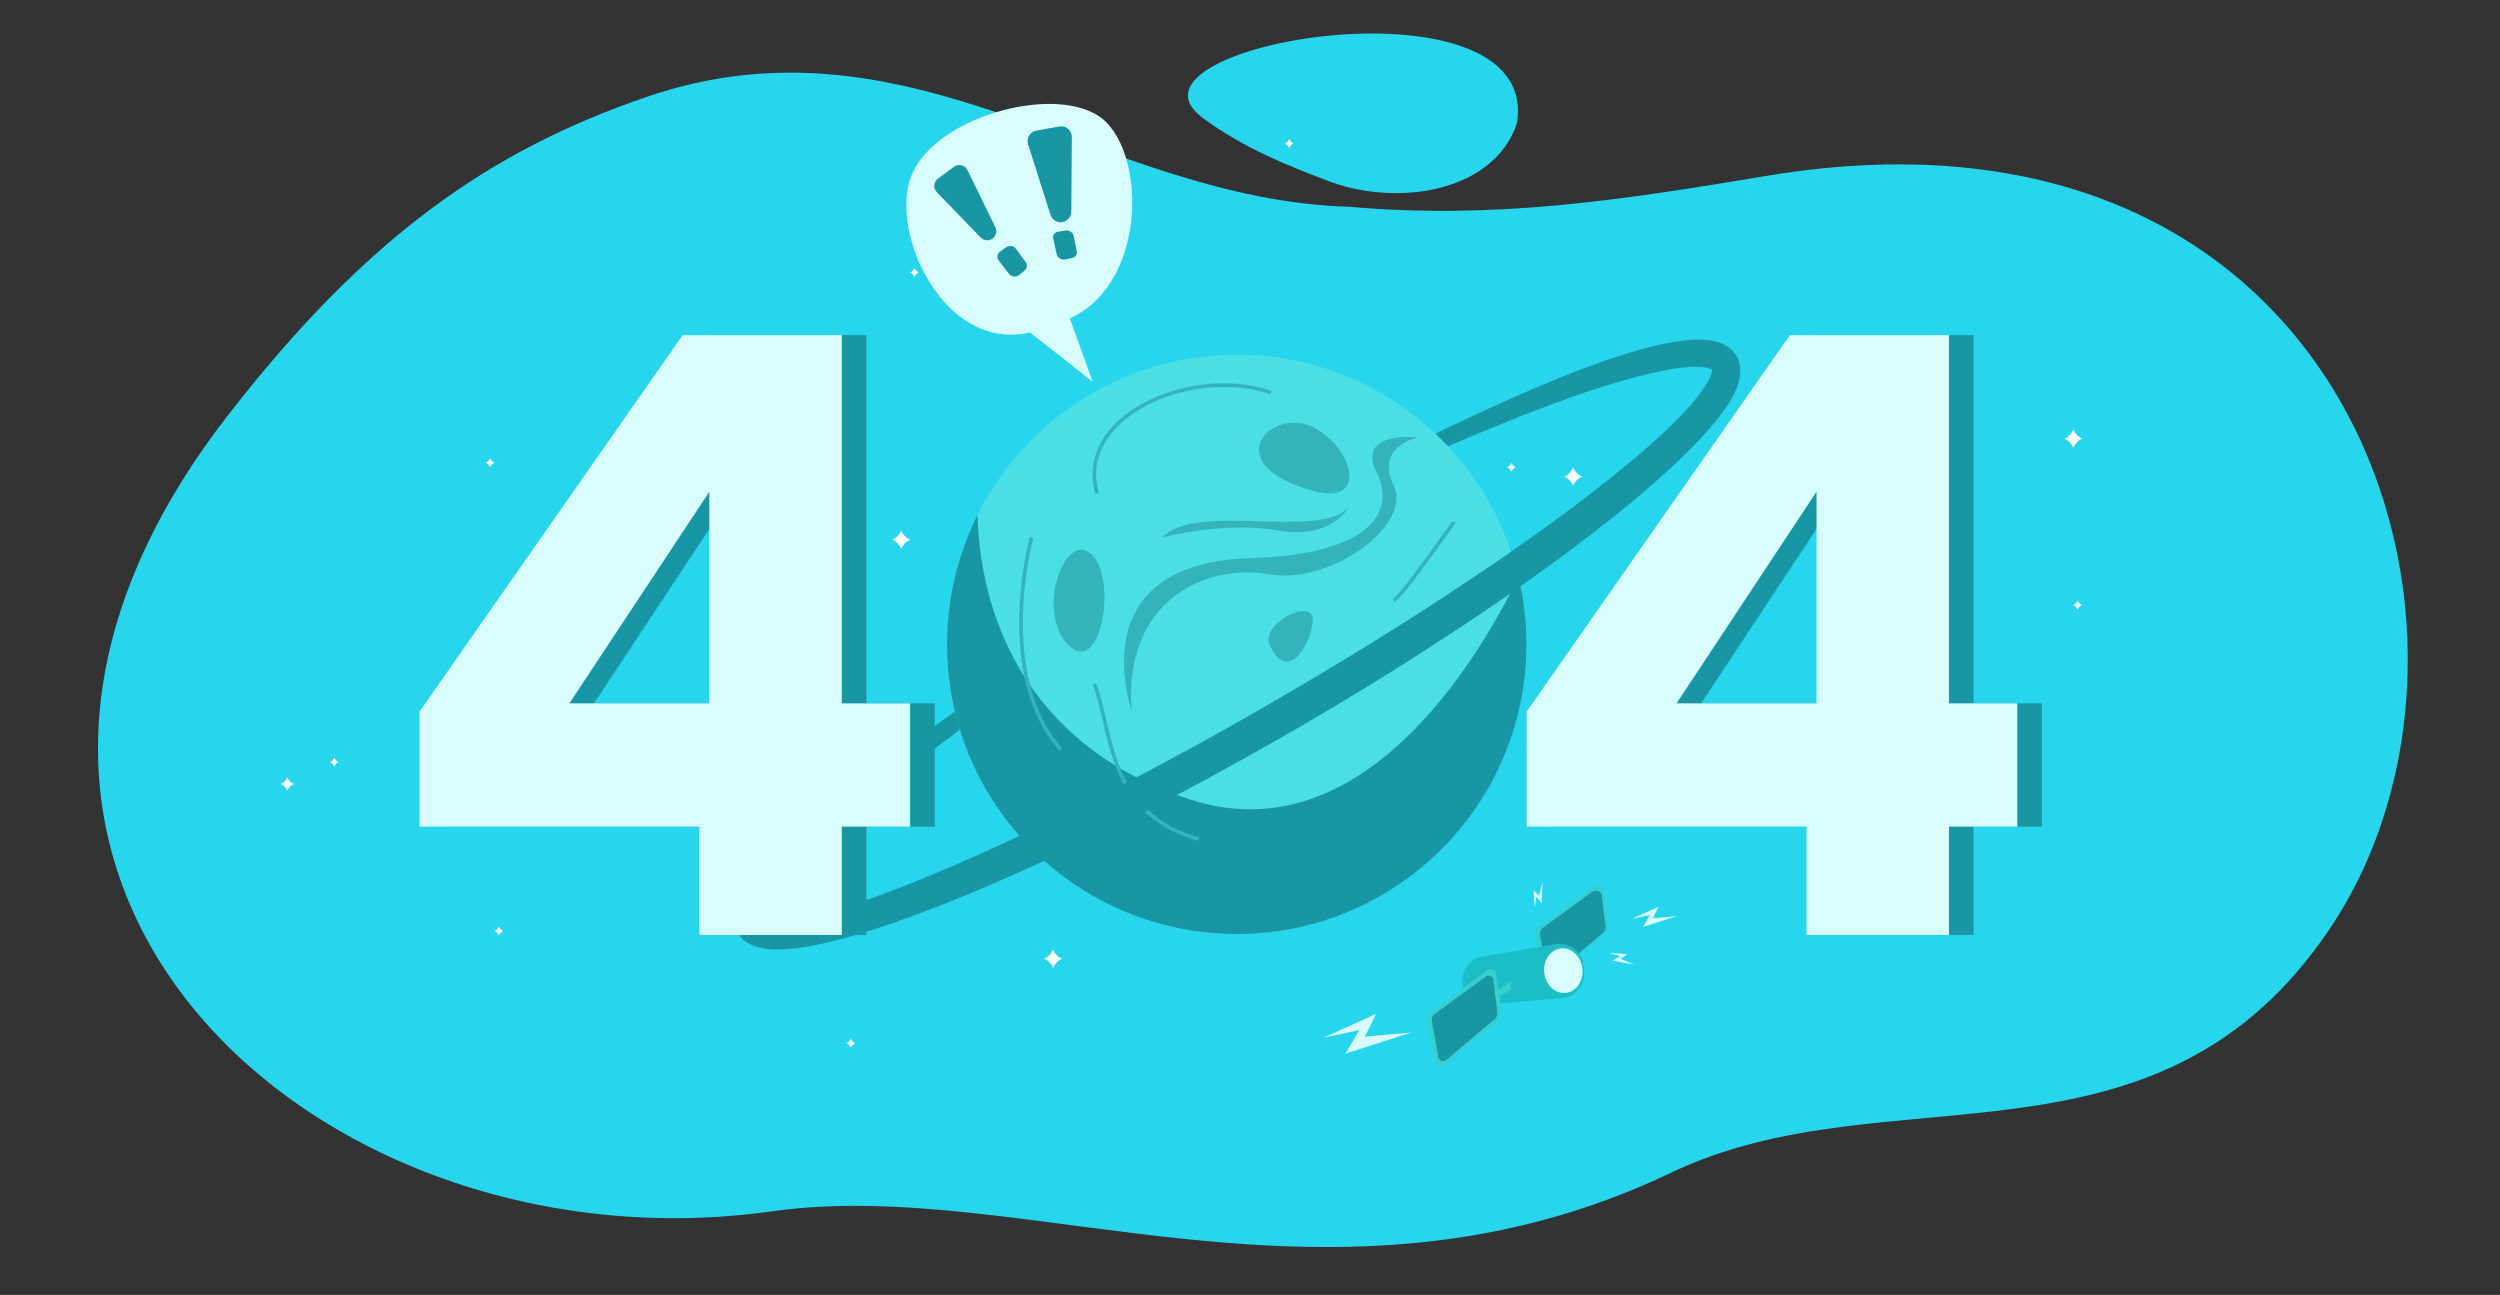 <svg xmlns="http://www.w3.org/2000/svg" xmlns:xlink="http://www.w3.org/1999/xlink" id="Layer_1" x="0" y="0" version="1.1" viewBox="0 0 6363.7 3296.3" style="enable-background:new 0 0 6363.7 3296.3" xml:space="preserve"><rect x="0" y="0" width="6363.7" height="3296.3" fill="#333333" stroke="none"/><style type="text/css">.st0{fill:#27d6ed}.st1{fill:#4adee5}.st2{fill:#1896a4}.st3{fill:#35b3ba}.st4{fill:#d9fcfc}.st5{fill:#fff}.st6{fill:#36cece}.st7{fill:#1cbec6}</style><g><path d="M1965.2,3083.4c-1166,164.3-2289.2-856.2-1389-2021c357.6-462.8,674.8-680,1067.8-815.1 c677.7-233.1,1158.4,260.7,1790.3,279c375.6,33.2,699.2-18.2,1064.3-78.9c1501.1-249.6,1932,1176.5,1430.8,1918.3 c-441.6,653.6-1122.4,354.9-1675,619.1C3388.5,3398.7,2611.1,2991.7,1965.2,3083.4z" class="st0"/></g><g><path d="M3374.3,458.2c178,70.8,429.2,32.2,487.1-145c62.4-389.5-1052-200.9-800.4-13.5 C3166.2,378.1,3283.8,423.5,3374.3,458.2z" class="st0"/></g><g><g><path d="M3885.5,1640.1c0,407.3-330.2,737.4-737.4,737.4c-407.2,0-737.4-330.1-737.4-737.4 c0-118.4,28-230.3,77.6-329.5c121-241.8,370.9-407.9,659.8-407.9c348.2,0,640,241.4,717.3,565.9 C3878.6,1523.6,3885.5,1581.1,3885.5,1640.1z" class="st1"/></g><g><path d="M3885.5,1640.1c0,407.3-330.2,737.4-737.4,737.4c-407.2,0-737.4-330.1-737.4-737.4 c0-118.4,28-230.3,77.6-329.5c5.3,233.1,108.2,583.9,541.3,724.5c439.2,142.6,735.7-361.3,835.8-566.5 C3878.6,1523.6,3885.5,1581.1,3885.5,1640.1z" class="st2"/></g><g><path d="M2718,1640.1c-83.4-87.8-4.4-294.1,61.4-228.2C2845.3,1477.7,2801.4,1727.9,2718,1640.1z" class="st3"/></g><g><path d="M3231.5,1640.1c-23.5-54.9,122.9-127.3,109.7-52.7C3328.1,1662.1,3271,1732.3,3231.5,1640.1z" class="st3"/></g><g><path d="M3342.1,1249.5c-248.4-69.4-104.5-215.1,0-162.4C3446.6,1139.7,3483.4,1289,3342.1,1249.5z" class="st3"/></g><g><path d="M2880.4,1811.3c-57.1-201.9,4.4-381.9,302.9-390.6c298.5-8.8,373.1-114.1,320.4-219.5 c-52.7-105.3,105.3-87.8,105.3-87.8s-109.7,21.9-61.4,122.9c48.3,101-161.9,253.5-318.6,225.5 C3072.3,1433.8,2858.5,1526,2880.4,1811.3z" class="st3"/></g><g><path d="M2959.4,1368c83.4-92.2,406.5,8.8,475.4-79c0,0-45.1,86.1-181.3,61.4C3117.3,1325.8,2959.4,1368,2959.4,1368z" class="st3"/></g><g><path d="M3550.4,1532.6l-5.7-7.4c22.9-17.5,86.2-106.4,124-159.5c12.3-17.3,22.5-31.6,28.7-39.9l7.5,5.6 c-6.2,8.3-16.3,22.5-28.6,39.7C3635.8,1428,3574.4,1514.2,3550.4,1532.6z" class="st3"/></g><g><path d="M2788.1,1257.4c-19.3-66,0.4-131.2,55.4-183.5c92.9-88.5,265.6-123.2,393.2-79l-3.1,8.8 c-124.5-43.1-293-9.4-383.6,76.9c-37,35.2-76.2,94-52.8,174.1L2788.1,1257.4z" class="st3"/></g><g><path d="M2696.9,1911c-170.9-192.8-76.6-540.7-75.6-544.2l9,2.5c-1,3.4-93.9,346.5,73.6,535.5L2696.9,1911z" class="st3"/></g><g><path d="M3050.3,2140.6c-184.6-51.3-217.1-192.4-243.3-305.7c-7.8-33.9-15.2-65.9-25.9-92.1l8.7-3.5 c11,26.9,18.5,59.2,26.4,93.5c25.6,110.9,57.4,249,236.7,298.8L3050.3,2140.6z" class="st3"/></g><g><path d="M3654,1103.7c41.9-20.9,92.4-43.4,134.8-63.4c42.6-19.6,85.5-38.7,128.8-57c86.7-36.4,174.5-70.7,267.1-96.1 c23.2-6.2,46.8-11.8,71.1-16c24.4-4.1,49.2-7.5,76.7-6.7c13.8,0.6,28.5,2.1,44.8,7.7c8.1,2.9,17,7.1,25.5,13.8 c4.3,3.6,8.5,7.1,12,12.1c1.8,2.4,3.5,4.8,5.2,7.3c1.5,2.6,2.8,5.3,4,8c4.5,10.8,6.4,22.5,6,32c0.1,5.1-0.7,9.3-1.2,13.9 c-0.8,4.1-1.6,8.4-2.7,12.3c-4.4,15.5-10.5,28.3-16.9,40.2c-13.2,23.6-28.3,43.6-43.9,62.8c-15.7,19.1-32,37-48.7,54.4 c-33.5,34.7-68.4,67-103.9,98.4c-71.1,62.7-145.4,120.8-220.8,177.1c-75.5,56.2-152.2,110.4-230.1,162.8 c-156,104.4-315.3,203.6-477.8,297.1c-162.6,93.3-327.5,182.9-496.2,265.1c-168.9,82-340.1,159.7-519.2,221.5 c-44.8,15.3-90.2,29.6-136.7,41.7c-23.3,6-46.8,11.5-71,15.8c-24.1,4.3-48.8,7.6-75,8.4c-13.2,0.2-26.8-0.2-41.5-2.5 c-7.3-1.1-15-2.9-23-5.7c-3.9-1.2-8.3-3.3-12.3-5.2c-4.3-2.5-8.5-4.5-12.8-8c-8.4-6.2-16.6-15.4-21.5-26.4 c-1.2-2.8-2.4-5.6-3.4-8.5c-0.9-2.8-1.3-5.5-1.8-8.3c-0.4-2.7-1-5.7-1.1-8.3l0-7.5c1-19.8,7-34,12.9-47.1 c12.6-25.2,27.8-45.3,43.5-64.5c15.7-19.1,32.4-36.7,49.4-53.7c68.2-67.4,141.6-126.5,216.1-183.8c37.4-28.5,75.1-56.4,113.3-83.5 c38.3-27,88.3-66.4,127.1-92.5l12.3,46.3c-37.3,27.8-74.3,56-110.8,84.7c-36.6,28.5-73,57.3-108.8,86.8 c-71.3,59-141.3,120.1-203.4,186.3c-15.3,16.6-30.2,33.5-43.7,50.8c-13.4,17.2-25.7,35.2-33.5,52c-3.6,8.1-5.7,16.2-5.5,19.8 c0,0.4,0,0.8-0.1,1.2c0,0.4,0.3,0.2,0.2,0.4c0.1,0-0.1,0.2-0.1,0.2c0.1-0.2,0.1-0.3,0-0.4c-0.3-0.4-0.5-0.4,0.6,0.1 c1.4,1.4,8.7,3.8,16.9,4.8c8.4,1.1,18.2,1.2,28.4,0.8c20.4-1.1,42.1-4.5,63.7-9c21.7-4.5,43.5-9.9,65.3-16 c43.6-12.2,87.1-26.8,130.2-42.5c86.4-31.4,171.4-67.9,256-105.5c84.5-37.9,168.1-78,251-119.7 c165.6-83.6,329.2-171.8,489.8-265.2c160.6-93.3,319.3-190,473.8-292.8c154.6-102.3,306.5-209.5,447.4-327.5 c35-29.6,69.3-60,101.3-91.9c16-15.9,31.5-32.2,45.7-48.9c14.3-16.6,27.4-33.9,37.6-50.8c4.9-8.4,9-16.8,11.1-23.7 c2.4-7.1,1.5-11.2,1.9-10.4c0,0.1,0.1,0.1,0.2,0.1c-0.1,0.1-0.1,0.2,0,0.2c0.5,0-0.1-0.1-0.2-0.3c-0.5-0.6-2.2-1.7-5-2.8 c-5.7-2.2-14.3-3.9-23.8-4.5c-19.2-1.3-41,0.8-62.6,3.8c-21.8,3.1-43.8,7.6-65.8,12.8c-88.4,20.7-176.3,50.6-262.9,83 c-43.4,16.3-86.5,33.4-129.4,51.1c-43.1,17.4-79.4,32.6-122.1,51.1L3654,1103.7z" class="st2"/></g></g><g><g><path d="M1130.4,2104.2v-292.6L1800.5,853h405v937.3h173.9v313.9h-173.9v275.7h-362.6v-275.7H1130.4z M1868.3,1251.7 l-356.3,538.6h356.3V1251.7z" class="st2"/></g></g><g><g><path d="M3948.6,2104.2v-292.6L4618.7,853h405v937.3h173.9v313.9h-173.9v275.7h-362.6v-275.7H3948.6z M4686.6,1251.7 l-356.3,538.6h356.3V1251.7z" class="st2"/></g></g><g><g><path d="M2142.8,1790.4V853h-405l-98.5,140.9l-207.9,297.5l-363.7,520.2v292.7h712.5v275.7h362.6v-275.7h173.9v-313.8 H2142.8z M1805.6,1790.4h-356.2l165.4-250.1l161.5-244.3l29.3-44.3V1790.4z" class="st4"/></g></g><g><g><path d="M4961.1,1790.4V853h-405l-670.1,958.5v292.7h712.5v275.7h362.6v-275.7H5135v-313.8H4961.1z M4623.9,1790.4 h-356.3l356.3-538.7V1790.4z" class="st4"/></g></g><path d="M1258.7,1178c-5,2.2-9.1,6.4-11.1,11.5c-2-5.1-6-9.3-11.1-11.5c5-2.2,9-6.4,11.1-11.5	C1249.7,1171.7,1253.7,1175.8,1258.7,1178z" class="st5"/><path d="M2176.9,2655.6c-5,2.2-9.1,6.4-11.1,11.5c-2-5.1-6-9.3-11.1-11.5c5-2.2,9-6.4,11.1-11.5	C2167.9,2649.2,2171.9,2653.4,2176.9,2655.6z" class="st5"/><path d="M862.1,1940c-5,2.2-9.1,6.4-11.1,11.5c-2-5.1-6-9.3-11.1-11.5c5-2.2,9-6.4,11.1-11.5	C853.1,1933.6,857.1,1937.7,862.1,1940z" class="st5"/><path d="M3858.2,1189.6c-5,2.2-9.1,6.4-11.1,11.5c-2-5.1-6-9.3-11.1-11.5c5-2.2,9-6.4,11.1-11.5	C3849.1,1183.2,3853.2,1187.3,3858.2,1189.6z" class="st5"/><path d="M2703.2,2440.4c-10.3,4.5-18.5,13-22.6,23.5c-4.2-10.5-12.3-19-22.6-23.5c10.3-4.6,18.4-13,22.6-23.5	C2684.7,2427.4,2692.9,2435.9,2703.2,2440.4z" class="st5"/><path d="M747.7,1995.7c-7.5,3.3-13.5,9.5-16.5,17.1c-3-7.6-9-13.8-16.5-17.1c7.5-3.3,13.5-9.5,16.5-17.2	C734.3,1986.2,740.2,1992.3,747.7,1995.7z" class="st5"/><path d="M4027.1,1213.1c-10.3,4.5-18.5,13-22.6,23.5c-4.2-10.5-12.3-19-22.6-23.5c10.3-4.6,18.4-13,22.6-23.5	C4008.6,1200.1,4016.8,1208.5,4027.1,1213.1z" class="st5"/><path d="M2338.9,693.6c-5,2.2-9.1,6.4-11.1,11.5c-2-5.1-6-9.3-11.1-11.5c5-2.2,9-6.4,11.1-11.5	C2329.9,687.3,2333.9,691.4,2338.9,693.6z" class="st5"/><path d="M2316.7,1373.7c-10.3,4.5-18.5,13-22.6,23.5c-4.2-10.5-12.3-19-22.6-23.5c10.3-4.6,18.4-13,22.6-23.5	C2298.2,1360.7,2306.4,1369.2,2316.7,1373.7z" class="st5"/><path d="M5300.1,1116.6c-10.3,4.5-18.5,13-22.6,23.5c-4.2-10.5-12.3-19-22.6-23.5c10.3-4.6,18.4-13,22.6-23.5	C5281.6,1103.5,5289.8,1112,5300.1,1116.6z" class="st5"/><path d="M1280.9,2370c-5,2.2-9.1,6.4-11.1,11.5c-2-5.1-6-9.3-11.1-11.5c5-2.2,9-6.4,11.1-11.5	C1271.9,2363.6,1275.9,2367.8,1280.9,2370z" class="st5"/><path d="M5299.7,1540.3c-5,2.2-9.1,6.4-11.1,11.5c-2-5.1-6-9.3-11.1-11.5c5-2.2,9-6.4,11.1-11.5	C5290.6,1533.9,5294.6,1538.1,5299.7,1540.3z" class="st5"/><path d="M3292.8,365.3c-5,2.2-9.1,6.4-11.1,11.5c-2-5.1-6-9.3-11.1-11.5c5-2.2,9-6.4,11.1-11.5	C3283.7,358.9,3287.7,363.1,3292.8,365.3z" class="st5"/><g><path d="M3925.5,2468l-16.1-87.6c-1.5-8.1,1.8-16.3,8.4-21.2l139-101.6c10.5-7.7,25.4-1.2,27,11.7l10.6,85.7 c0.9,7.2-1.9,14.4-7.5,19.1l-126.6,106.4C3947.8,2491.2,3928.5,2484.2,3925.5,2468z" class="st6"/></g><g><path d="M3934.6,2459.5l-14.5-78.9c-1.3-7.3,1.6-14.7,7.6-19.1l125.3-91.5c9.5-6.9,22.8-1.1,24.3,10.5l9.6,77.3 c0.8,6.5-1.7,13-6.7,17.2l-114.1,95.9C3954.7,2480.3,3937.3,2474.1,3934.6,2459.5z" class="st2"/></g><g><path d="M3722.4,2502.6L3722.4,2502.6c-3.7-32.6,18.7-62.3,51.1-67.8l185.9-31.4c36-6.1,69.3,20.2,71.8,56.6l1,15.1 c2.3,33.6-22.7,62.8-56.2,65.7l-187,16.2C3755.7,2560,3726.1,2535.8,3722.4,2502.6z" class="st7"/></g><g><path d="M3651.5,2702.6l-16-100.8c-1.7-10.6,2.6-21.3,11.3-27.8l139-104.3c8.8-6.6,21.4-1.4,23,9.5l5.8,39.9l32.6-23.2 l-2.1,24.6l-27.7,16.2l3,40.5c0.7,9.5-3.3,18.7-10.6,24.7l-134.7,109.7C3666.2,2718.6,3653.2,2713.7,3651.5,2702.6z" class="st6"/></g><g><path d="M3661.6,2691.2l-16.8-91.4c-1.3-7.3,1.6-14.7,7.6-19.1l129.9-94.9c7.4-5.4,17.8-0.9,18.9,8.2l10.3,83 c0.8,6.5-1.7,13-6.7,17.2l-123.8,104.1C3674,2704.1,3663.2,2700.2,3661.6,2691.2z" class="st2"/></g><g><ellipse cx="3977" cy="2471.6" class="st4" rx="48.9" ry="57" transform="matrix(0.994 -0.113 0.113 0.994 -252.954 463.399)"/></g><path d="M2622,846.4c-219.9,51.3-361.1-257.4-301.2-401.6s349.5-228,473.2-151.2c123.7,76.9,131.7,424.9-70.6,516.9	l58,161.4L2622,846.4z" class="st4"/><g><g><path d="M2387.6,454.7l40.5-30.1c11.6-8.6,28.2-4.6,34.6,8.4l71,145.4c4.9,10.1,1.9,22.3-7.2,28.9h0 c-9.3,6.7-22.2,5.6-30.1-2.7l-111.6-115.3C2375.1,479.3,2376.4,463,2387.6,454.7z" class="st2"/></g><g><path d="M2545.9,640.4l14-10.3c8.3-6.1,20.1-4.8,25.7,2.8l25.6,34.8c4.8,6.5,3.3,15.5-3.4,21.1l-12.7,10.6 c-8.1,6.8-20.5,5.9-26.4-1.8l-26.9-35.1C2536.5,655.7,2538.3,646,2545.9,640.4z" class="st2"/></g></g><g><path d="M2638.1,332.4l58.3-10.5c16.7-3,32.1,9.9,31.9,26.9l-1.3,190c-0.1,13.2-9.7,24.4-22.7,26.6l0,0 c-13.3,2.2-26.2-5.7-30.3-18.6L2617,367.4C2612.1,351.8,2622,335.3,2638.1,332.4z" class="st2"/></g><g><path d="M2694,589.7l17-2.7c10.1-1.6,20.2,4.5,21.9,13.3l8,40.2c1.5,7.5-3.7,14.5-12.1,16.3l-15.9,3.5 c-10.2,2.3-21-3.7-23-12.8l-9.1-41C2679.1,598.6,2684.9,591.2,2694,589.7z" class="st2"/></g><polygon points="4153.8 2338.8 4221.8 2308 4207.4 2337.4 4267.6 2332.1 4182.2 2359.5 4199.9 2329.1" class="st4"/><polygon points="3906.6 2310.2 3903.7 2265.9 3917.1 2280.1 3926.7 2245.4 3924.1 2298.7 3910.9 2282.5" class="st4"/><polygon points="4095.7 2425.7 4141.9 2428.8 4125.4 2440.7 4159.8 2455.5 4105.1 2445.3 4123.8 2433.9" class="st4"/><polygon points="3369.2 2641.3 3502.7 2580.8 3474.4 2638.6 3592.5 2628.2 3425 2682 3459.7 2622.2" class="st4"/></svg>